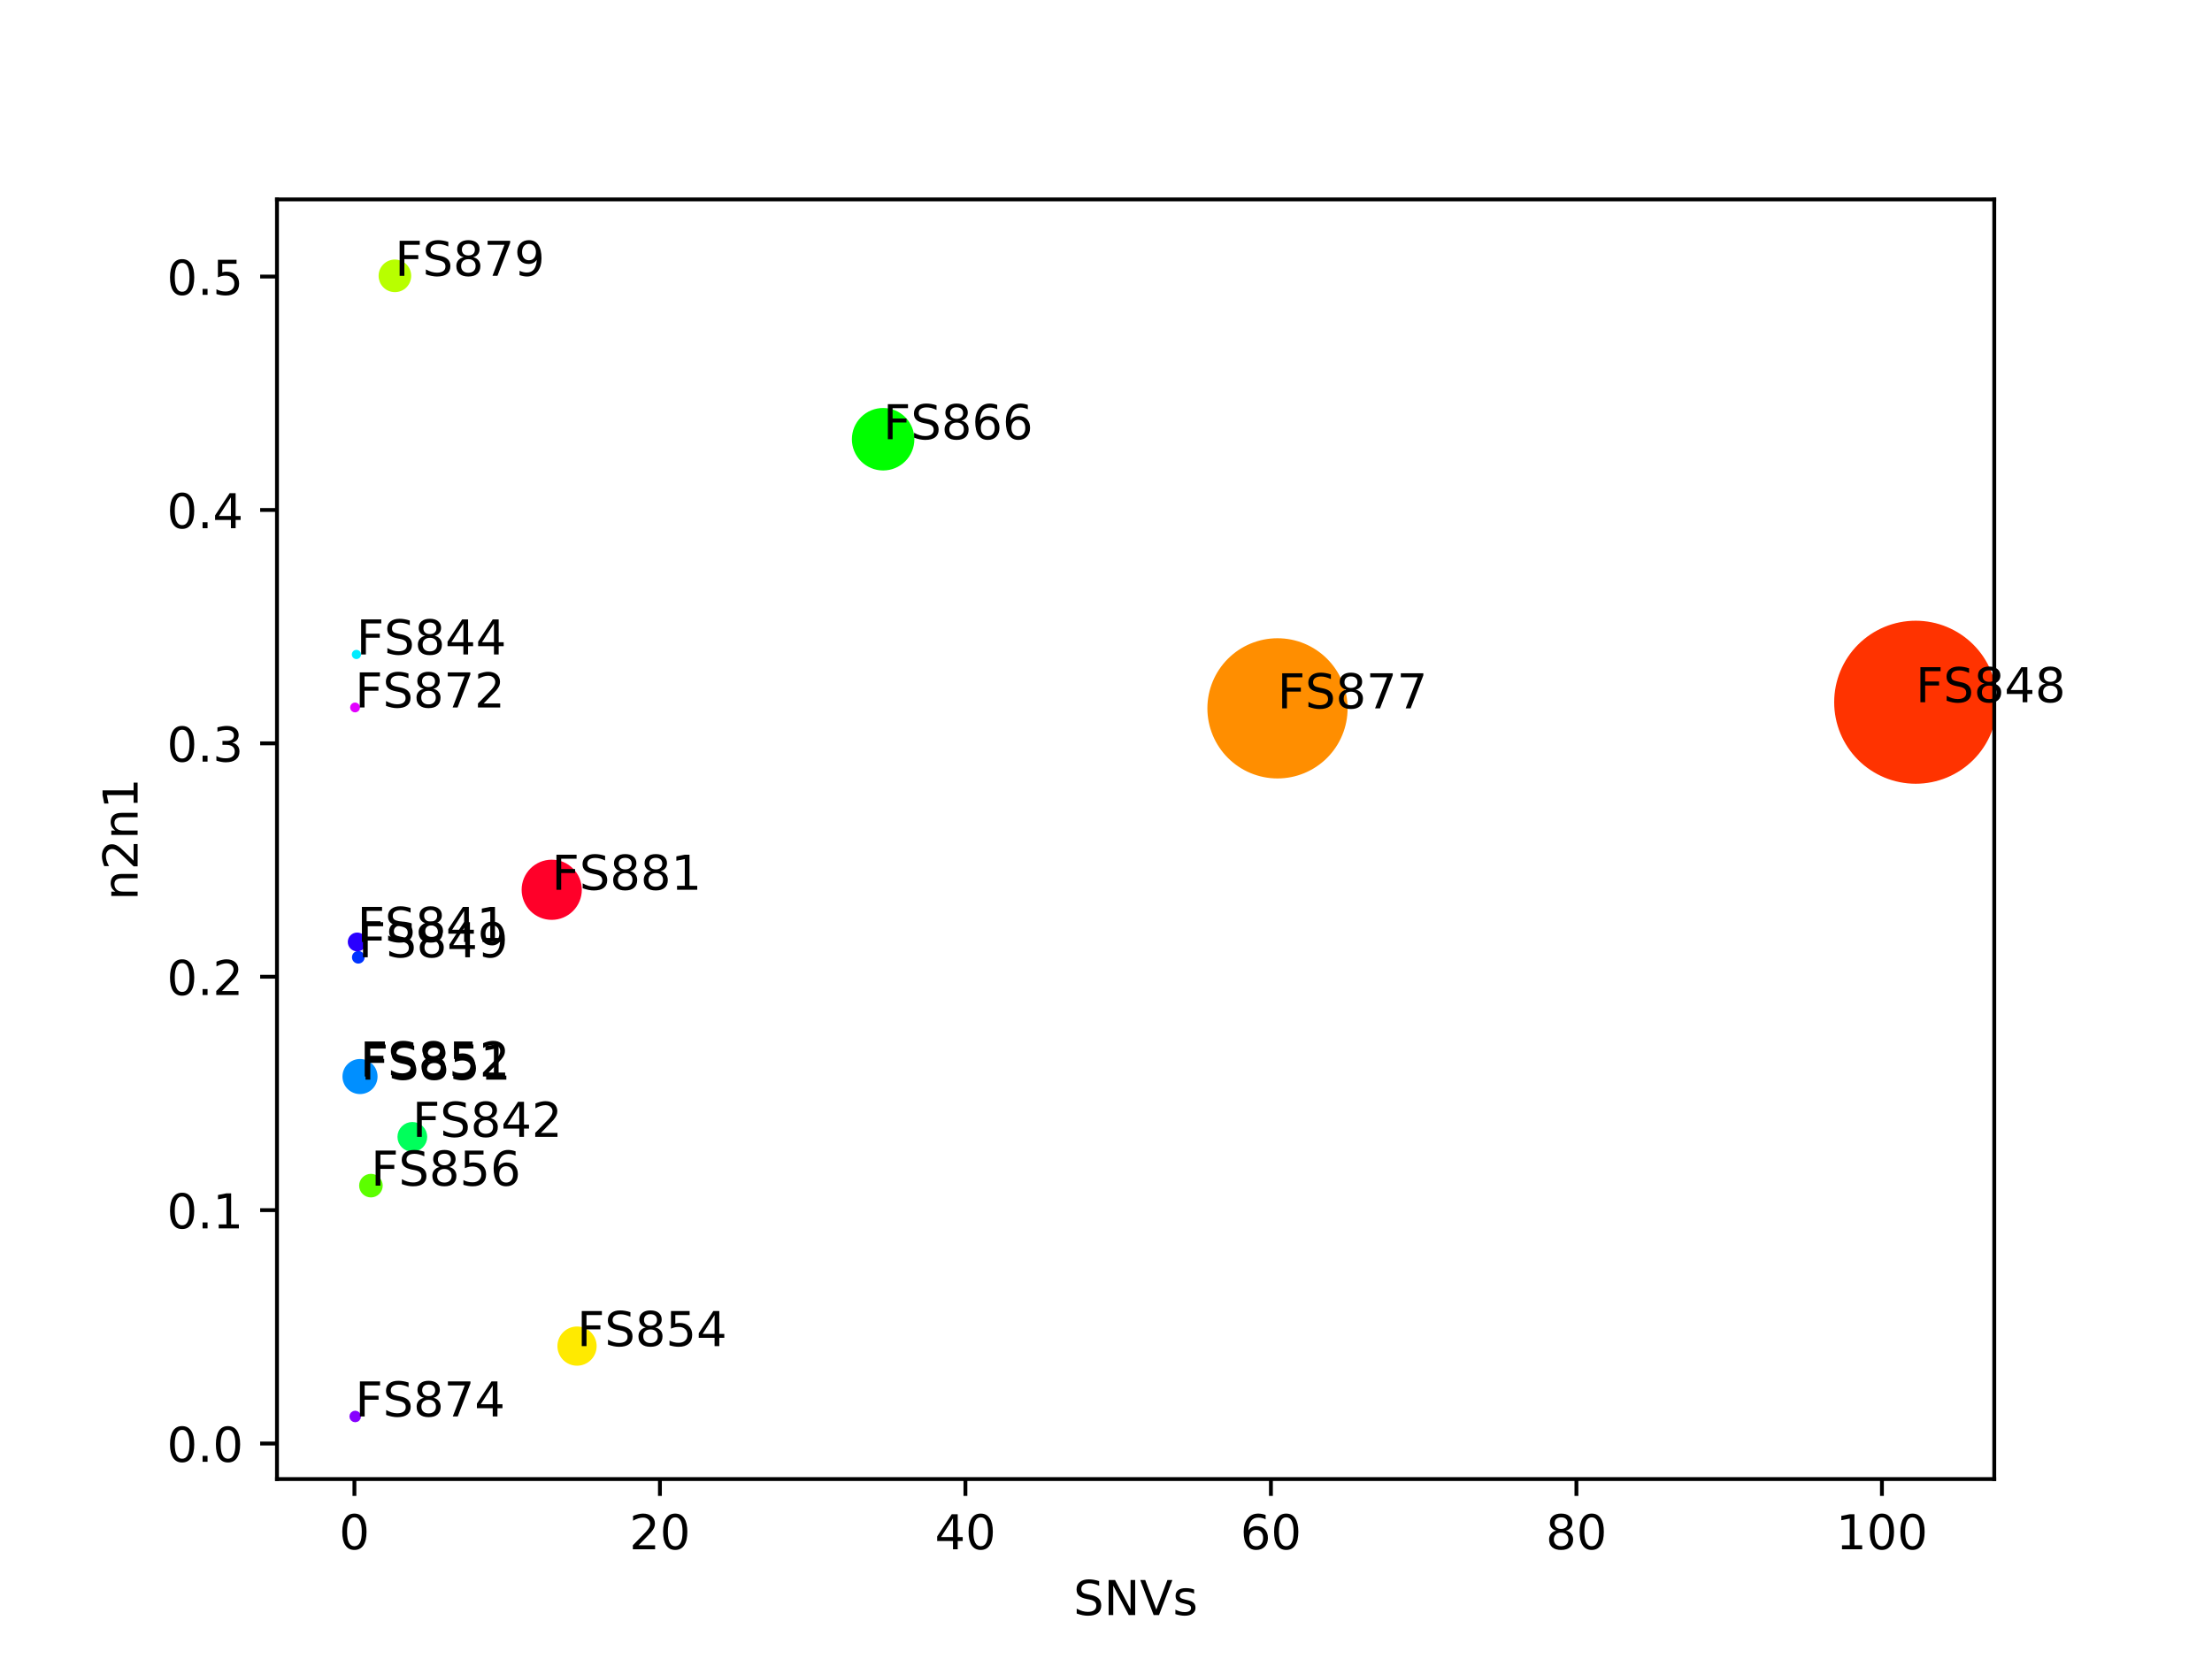 <?xml version="1.0" encoding="utf-8" standalone="no"?>
<!DOCTYPE svg PUBLIC "-//W3C//DTD SVG 1.1//EN"
  "http://www.w3.org/Graphics/SVG/1.1/DTD/svg11.dtd">
<!-- Created with matplotlib (http://matplotlib.org/) -->
<svg height="345pt" version="1.1" viewBox="0 0 460 345" width="460pt" xmlns="http://www.w3.org/2000/svg" xmlns:xlink="http://www.w3.org/1999/xlink">
 <defs>
  <style type="text/css">
*{stroke-linecap:butt;stroke-linejoin:round;}
  </style>
 </defs>
 <g id="figure_1">
  <g id="patch_1">
   <path d="M 0 345.6 
L 460.8 345.6 
L 460.8 0 
L 0 0 
z
" style="fill:#ffffff;"/>
  </g>
  <g id="axes_1">
   <g id="patch_2">
    <path d="M 57.6 307.584 
L 414.72 307.584 
L 414.72 41.472 
L 57.6 41.472 
z
" style="fill:#ffffff;"/>
   </g>
   <g id="PathCollection_1">
    <path clip-path="url(#p276a549346)" d="M 114.734 190.793 
C 116.261 190.793 117.726 190.186 118.805 189.106 
C 119.885 188.027 120.492 186.562 120.492 185.035 
C 120.492 183.508 119.885 182.043 118.805 180.964 
C 117.726 179.884 116.261 179.277 114.734 179.277 
C 113.207 179.277 111.742 179.884 110.662 180.964 
C 109.583 182.043 108.976 183.508 108.976 185.035 
C 108.976 186.562 109.583 188.027 110.662 189.106 
C 111.742 190.186 113.207 190.793 114.734 190.793 
z
" style="fill:#ff0029;stroke:#ff0029;"/>
    <path clip-path="url(#p276a549346)" d="M 398.382 162.486 
C 402.745 162.486 406.93 160.753 410.015 157.667 
C 413.1 154.582 414.834 150.397 414.834 146.034 
C 414.834 141.671 413.1 137.486 410.015 134.401 
C 406.93 131.316 402.745 129.582 398.382 129.582 
C 394.019 129.582 389.834 131.316 386.749 134.401 
C 383.664 137.486 381.93 141.671 381.93 146.034 
C 381.93 150.397 383.664 154.582 386.749 157.667 
C 389.834 160.753 394.019 162.486 398.382 162.486 
z
" style="fill:#ff3300;stroke:#ff3300;"/>
    <path clip-path="url(#p276a549346)" d="M 265.663 161.384 
C 269.396 161.384 272.978 159.901 275.618 157.26 
C 278.258 154.62 279.742 151.039 279.742 147.305 
C 279.742 143.571 278.258 139.99 275.618 137.349 
C 272.978 134.709 269.396 133.226 265.663 133.226 
C 261.929 133.226 258.347 134.709 255.707 137.349 
C 253.067 139.99 251.583 143.571 251.583 147.305 
C 251.583 151.039 253.067 154.62 255.707 157.26 
C 258.347 159.901 261.929 161.384 265.663 161.384 
z
" style="fill:#ff8e00;stroke:#ff8e00;"/>
    <path clip-path="url(#p276a549346)" d="M 119.998 283.509 
C 120.947 283.509 121.857 283.132 122.528 282.461 
C 123.198 281.791 123.575 280.881 123.575 279.932 
C 123.575 278.983 123.198 278.073 122.528 277.402 
C 121.857 276.731 120.947 276.354 119.998 276.354 
C 119.049 276.354 118.139 276.731 117.468 277.402 
C 116.797 278.073 116.42 278.983 116.42 279.932 
C 116.42 280.881 116.797 281.791 117.468 282.461 
C 118.139 283.132 119.049 283.509 119.998 283.509 
z
" style="fill:#ffea00;stroke:#ffea00;"/>
    <path clip-path="url(#p276a549346)" d="M 82.123 60.254 
C 82.889 60.254 83.624 59.95 84.166 59.408 
C 84.709 58.866 85.013 58.13 85.013 57.364 
C 85.013 56.597 84.709 55.862 84.166 55.32 
C 83.624 54.778 82.889 54.473 82.123 54.473 
C 81.356 54.473 80.621 54.778 80.079 55.32 
C 79.537 55.862 79.232 56.597 79.232 57.364 
C 79.232 58.13 79.537 58.866 80.079 59.408 
C 80.621 59.95 81.356 60.254 82.123 60.254 
z
" style="fill:#b8ff00;stroke:#b8ff00;"/>
    <path clip-path="url(#p276a549346)" d="M 77.136 248.512 
C 77.654 248.512 78.15 248.306 78.516 247.94 
C 78.882 247.574 79.088 247.077 79.088 246.56 
C 79.088 246.042 78.882 245.545 78.516 245.179 
C 78.15 244.813 77.654 244.608 77.136 244.608 
C 76.618 244.608 76.122 244.813 75.756 245.179 
C 75.389 245.545 75.184 246.042 75.184 246.56 
C 75.184 247.077 75.389 247.574 75.756 247.94 
C 76.122 248.306 76.618 248.512 77.136 248.512 
z
" style="fill:#5cff00;stroke:#5cff00;"/>
    <path clip-path="url(#p276a549346)" d="M 183.653 97.339 
C 185.244 97.339 186.77 96.707 187.895 95.582 
C 189.019 94.457 189.651 92.931 189.651 91.34 
C 189.651 89.75 189.019 88.224 187.895 87.099 
C 186.77 85.974 185.244 85.342 183.653 85.342 
C 182.062 85.342 180.537 85.974 179.412 87.099 
C 178.287 88.224 177.655 89.75 177.655 91.34 
C 177.655 92.931 178.287 94.457 179.412 95.582 
C 180.537 96.707 182.062 97.339 183.653 97.339 
z
" style="fill:#00ff00;stroke:#00ff00;"/>
    <path clip-path="url(#p276a549346)" d="M 85.748 239.01 
C 86.436 239.01 87.095 238.737 87.581 238.251 
C 88.067 237.765 88.341 237.105 88.341 236.418 
C 88.341 235.73 88.067 235.071 87.581 234.585 
C 87.095 234.099 86.436 233.826 85.748 233.826 
C 85.061 233.826 84.402 234.099 83.916 234.585 
C 83.43 235.071 83.156 235.73 83.156 236.418 
C 83.156 237.105 83.43 237.765 83.916 238.251 
C 84.402 238.737 85.061 239.01 85.748 239.01 
z
" style="fill:#00ff5b;stroke:#00ff5b;"/>
    <path clip-path="url(#p276a549346)" d="M 75.036 226.58 
C 75.583 226.58 76.109 226.362 76.496 225.975 
C 76.883 225.588 77.101 225.062 77.101 224.515 
C 77.101 223.967 76.883 223.442 76.496 223.055 
C 76.109 222.667 75.583 222.45 75.036 222.45 
C 74.488 222.45 73.963 222.667 73.576 223.055 
C 73.188 223.442 72.971 223.967 72.971 224.515 
C 72.971 225.062 73.188 225.588 73.576 225.975 
C 73.963 226.362 74.488 226.58 75.036 226.58 
z
" style="fill:#00ffb7;stroke:#00ffb7;"/>
    <path clip-path="url(#p276a549346)" d="M 74.121 136.567 
C 74.245 136.567 74.363 136.518 74.451 136.43 
C 74.539 136.342 74.588 136.224 74.588 136.1 
C 74.588 135.976 74.539 135.857 74.451 135.769 
C 74.363 135.681 74.245 135.632 74.121 135.632 
C 73.997 135.632 73.878 135.681 73.79 135.769 
C 73.702 135.857 73.653 135.976 73.653 136.1 
C 73.653 136.224 73.702 136.342 73.79 136.43 
C 73.878 136.518 73.997 136.567 74.121 136.567 
z
" style="fill:#00ecff;stroke:#00ecff;"/>
    <path clip-path="url(#p276a549346)" d="M 74.867 227.022 
C 75.702 227.022 76.503 226.69 77.094 226.1 
C 77.684 225.509 78.016 224.708 78.016 223.873 
C 78.016 223.038 77.684 222.237 77.094 221.647 
C 76.503 221.056 75.702 220.724 74.867 220.724 
C 74.032 220.724 73.231 221.056 72.641 221.647 
C 72.05 222.237 71.718 223.038 71.718 223.873 
C 71.718 224.708 72.05 225.509 72.641 226.1 
C 73.231 226.69 74.032 227.022 74.867 227.022 
z
" style="fill:#008fff;stroke:#008fff;"/>
    <path clip-path="url(#p276a549346)" d="M 74.508 199.889 
C 74.725 199.889 74.933 199.803 75.086 199.65 
C 75.239 199.497 75.325 199.289 75.325 199.073 
C 75.325 198.856 75.239 198.648 75.086 198.495 
C 74.933 198.342 74.725 198.256 74.508 198.256 
C 74.292 198.256 74.084 198.342 73.931 198.495 
C 73.778 198.648 73.692 198.856 73.692 199.073 
C 73.692 199.289 73.778 199.497 73.931 199.65 
C 74.084 199.803 74.292 199.889 74.508 199.889 
z
" style="fill:#0033ff;stroke:#0033ff;"/>
    <path clip-path="url(#p276a549346)" d="M 74.28 197.344 
C 74.667 197.344 75.038 197.19 75.311 196.917 
C 75.585 196.644 75.738 196.273 75.738 195.886 
C 75.738 195.499 75.585 195.128 75.311 194.855 
C 75.038 194.581 74.667 194.427 74.28 194.427 
C 73.893 194.427 73.522 194.581 73.249 194.855 
C 72.975 195.128 72.822 195.499 72.822 195.886 
C 72.822 196.273 72.975 196.644 73.249 196.917 
C 73.522 197.19 73.893 197.344 74.28 197.344 
z
" style="fill:#2a00ff;stroke:#2a00ff;"/>
    <path clip-path="url(#p276a549346)" d="M 73.865 295.268 
C 74.052 295.268 74.231 295.194 74.363 295.062 
C 74.494 294.93 74.569 294.751 74.569 294.564 
C 74.569 294.378 74.494 294.199 74.363 294.067 
C 74.231 293.935 74.052 293.861 73.865 293.861 
C 73.679 293.861 73.5 293.935 73.368 294.067 
C 73.236 294.199 73.162 294.378 73.162 294.564 
C 73.162 294.751 73.236 294.93 73.368 295.062 
C 73.5 295.194 73.679 295.268 73.865 295.268 
z
" style="fill:#8600ff;stroke:#8600ff;"/>
    <path clip-path="url(#p276a549346)" d="M 73.836 147.651 
C 73.977 147.651 74.111 147.595 74.211 147.496 
C 74.31 147.397 74.366 147.262 74.366 147.121 
C 74.366 146.981 74.31 146.846 74.211 146.747 
C 74.111 146.647 73.977 146.591 73.836 146.591 
C 73.696 146.591 73.561 146.647 73.461 146.747 
C 73.362 146.846 73.306 146.981 73.306 147.121 
C 73.306 147.262 73.362 147.397 73.461 147.496 
C 73.561 147.595 73.696 147.651 73.836 147.651 
z
" style="fill:#e200ff;stroke:#e200ff;"/>
   </g>
   <g id="matplotlib.axis_1">
    <g id="xtick_1">
     <g id="line2d_1">
      <defs>
       <path d="M 0 0 
L 0 3.5 
" id="m17f447737c" style="stroke:#000000;stroke-width:0.8;"/>
      </defs>
      <g>
       <use style="stroke:#000000;stroke-width:0.8;" x="73.704" xlink:href="#m17f447737c" y="307.584"/>
      </g>
     </g>
     <g id="text_1">
      <!-- 0 -->
      <defs>
       <path d="M 31.781 66.406 
Q 24.172 66.406 20.328 58.906 
Q 16.5 51.422 16.5 36.375 
Q 16.5 21.391 20.328 13.891 
Q 24.172 6.391 31.781 6.391 
Q 39.453 6.391 43.281 13.891 
Q 47.125 21.391 47.125 36.375 
Q 47.125 51.422 43.281 58.906 
Q 39.453 66.406 31.781 66.406 
z
M 31.781 74.219 
Q 44.047 74.219 50.516 64.516 
Q 56.984 54.828 56.984 36.375 
Q 56.984 17.969 50.516 8.266 
Q 44.047 -1.422 31.781 -1.422 
Q 19.531 -1.422 13.062 8.266 
Q 6.594 17.969 6.594 36.375 
Q 6.594 54.828 13.062 64.516 
Q 19.531 74.219 31.781 74.219 
z
" id="DejaVuSans-30"/>
      </defs>
      <g transform="translate(70.523 322.182)scale(0.1 -0.1)">
       <use xlink:href="#DejaVuSans-30"/>
      </g>
     </g>
    </g>
    <g id="xtick_2">
     <g id="line2d_2">
      <g>
       <use style="stroke:#000000;stroke-width:0.8;" x="137.235" xlink:href="#m17f447737c" y="307.584"/>
      </g>
     </g>
     <g id="text_2">
      <!-- 20 -->
      <defs>
       <path d="M 19.188 8.297 
L 53.609 8.297 
L 53.609 0 
L 7.328 0 
L 7.328 8.297 
Q 12.938 14.109 22.625 23.891 
Q 32.328 33.688 34.812 36.531 
Q 39.547 41.844 41.422 45.531 
Q 43.312 49.219 43.312 52.781 
Q 43.312 58.594 39.234 62.25 
Q 35.156 65.922 28.609 65.922 
Q 23.969 65.922 18.812 64.312 
Q 13.672 62.703 7.812 59.422 
L 7.812 69.391 
Q 13.766 71.781 18.938 73 
Q 24.125 74.219 28.422 74.219 
Q 39.75 74.219 46.484 68.547 
Q 53.219 62.891 53.219 53.422 
Q 53.219 48.922 51.531 44.891 
Q 49.859 40.875 45.406 35.406 
Q 44.188 33.984 37.641 27.219 
Q 31.109 20.453 19.188 8.297 
z
" id="DejaVuSans-32"/>
      </defs>
      <g transform="translate(130.872 322.182)scale(0.1 -0.1)">
       <use xlink:href="#DejaVuSans-32"/>
       <use x="63.623" xlink:href="#DejaVuSans-30"/>
      </g>
     </g>
    </g>
    <g id="xtick_3">
     <g id="line2d_3">
      <g>
       <use style="stroke:#000000;stroke-width:0.8;" x="200.766" xlink:href="#m17f447737c" y="307.584"/>
      </g>
     </g>
     <g id="text_3">
      <!-- 40 -->
      <defs>
       <path d="M 37.797 64.312 
L 12.891 25.391 
L 37.797 25.391 
z
M 35.203 72.906 
L 47.609 72.906 
L 47.609 25.391 
L 58.016 25.391 
L 58.016 17.188 
L 47.609 17.188 
L 47.609 0 
L 37.797 0 
L 37.797 17.188 
L 4.891 17.188 
L 4.891 26.703 
z
" id="DejaVuSans-34"/>
      </defs>
      <g transform="translate(194.403 322.182)scale(0.1 -0.1)">
       <use xlink:href="#DejaVuSans-34"/>
       <use x="63.623" xlink:href="#DejaVuSans-30"/>
      </g>
     </g>
    </g>
    <g id="xtick_4">
     <g id="line2d_4">
      <g>
       <use style="stroke:#000000;stroke-width:0.8;" x="264.297" xlink:href="#m17f447737c" y="307.584"/>
      </g>
     </g>
     <g id="text_4">
      <!-- 60 -->
      <defs>
       <path d="M 33.016 40.375 
Q 26.375 40.375 22.484 35.828 
Q 18.609 31.297 18.609 23.391 
Q 18.609 15.531 22.484 10.953 
Q 26.375 6.391 33.016 6.391 
Q 39.656 6.391 43.531 10.953 
Q 47.406 15.531 47.406 23.391 
Q 47.406 31.297 43.531 35.828 
Q 39.656 40.375 33.016 40.375 
z
M 52.594 71.297 
L 52.594 62.312 
Q 48.875 64.062 45.094 64.984 
Q 41.312 65.922 37.594 65.922 
Q 27.828 65.922 22.672 59.328 
Q 17.531 52.734 16.797 39.406 
Q 19.672 43.656 24.016 45.922 
Q 28.375 48.188 33.594 48.188 
Q 44.578 48.188 50.953 41.516 
Q 57.328 34.859 57.328 23.391 
Q 57.328 12.156 50.688 5.359 
Q 44.047 -1.422 33.016 -1.422 
Q 20.359 -1.422 13.672 8.266 
Q 6.984 17.969 6.984 36.375 
Q 6.984 53.656 15.188 63.938 
Q 23.391 74.219 37.203 74.219 
Q 40.922 74.219 44.703 73.484 
Q 48.484 72.75 52.594 71.297 
z
" id="DejaVuSans-36"/>
      </defs>
      <g transform="translate(257.935 322.182)scale(0.1 -0.1)">
       <use xlink:href="#DejaVuSans-36"/>
       <use x="63.623" xlink:href="#DejaVuSans-30"/>
      </g>
     </g>
    </g>
    <g id="xtick_5">
     <g id="line2d_5">
      <g>
       <use style="stroke:#000000;stroke-width:0.8;" x="327.828" xlink:href="#m17f447737c" y="307.584"/>
      </g>
     </g>
     <g id="text_5">
      <!-- 80 -->
      <defs>
       <path d="M 31.781 34.625 
Q 24.75 34.625 20.719 30.859 
Q 16.703 27.094 16.703 20.516 
Q 16.703 13.922 20.719 10.156 
Q 24.75 6.391 31.781 6.391 
Q 38.812 6.391 42.859 10.172 
Q 46.922 13.969 46.922 20.516 
Q 46.922 27.094 42.891 30.859 
Q 38.875 34.625 31.781 34.625 
z
M 21.922 38.812 
Q 15.578 40.375 12.031 44.719 
Q 8.5 49.078 8.5 55.328 
Q 8.5 64.062 14.719 69.141 
Q 20.953 74.219 31.781 74.219 
Q 42.672 74.219 48.875 69.141 
Q 55.078 64.062 55.078 55.328 
Q 55.078 49.078 51.531 44.719 
Q 48 40.375 41.703 38.812 
Q 48.828 37.156 52.797 32.312 
Q 56.781 27.484 56.781 20.516 
Q 56.781 9.906 50.312 4.234 
Q 43.844 -1.422 31.781 -1.422 
Q 19.734 -1.422 13.25 4.234 
Q 6.781 9.906 6.781 20.516 
Q 6.781 27.484 10.781 32.312 
Q 14.797 37.156 21.922 38.812 
z
M 18.312 54.391 
Q 18.312 48.734 21.844 45.562 
Q 25.391 42.391 31.781 42.391 
Q 38.141 42.391 41.719 45.562 
Q 45.312 48.734 45.312 54.391 
Q 45.312 60.062 41.719 63.234 
Q 38.141 66.406 31.781 66.406 
Q 25.391 66.406 21.844 63.234 
Q 18.312 60.062 18.312 54.391 
z
" id="DejaVuSans-38"/>
      </defs>
      <g transform="translate(321.466 322.182)scale(0.1 -0.1)">
       <use xlink:href="#DejaVuSans-38"/>
       <use x="63.623" xlink:href="#DejaVuSans-30"/>
      </g>
     </g>
    </g>
    <g id="xtick_6">
     <g id="line2d_6">
      <g>
       <use style="stroke:#000000;stroke-width:0.8;" x="391.359" xlink:href="#m17f447737c" y="307.584"/>
      </g>
     </g>
     <g id="text_6">
      <!-- 100 -->
      <defs>
       <path d="M 12.406 8.297 
L 28.516 8.297 
L 28.516 63.922 
L 10.984 60.406 
L 10.984 69.391 
L 28.422 72.906 
L 38.281 72.906 
L 38.281 8.297 
L 54.391 8.297 
L 54.391 0 
L 12.406 0 
z
" id="DejaVuSans-31"/>
      </defs>
      <g transform="translate(381.815 322.182)scale(0.1 -0.1)">
       <use xlink:href="#DejaVuSans-31"/>
       <use x="63.623" xlink:href="#DejaVuSans-30"/>
       <use x="127.246" xlink:href="#DejaVuSans-30"/>
      </g>
     </g>
    </g>
    <g id="text_7">
     <!-- SNVs -->
     <defs>
      <path d="M 53.516 70.516 
L 53.516 60.891 
Q 47.906 63.578 42.922 64.891 
Q 37.938 66.219 33.297 66.219 
Q 25.25 66.219 20.875 63.094 
Q 16.5 59.969 16.5 54.203 
Q 16.5 49.359 19.406 46.891 
Q 22.312 44.438 30.422 42.922 
L 36.375 41.703 
Q 47.406 39.594 52.656 34.297 
Q 57.906 29 57.906 20.125 
Q 57.906 9.516 50.797 4.047 
Q 43.703 -1.422 29.984 -1.422 
Q 24.812 -1.422 18.969 -0.25 
Q 13.141 0.922 6.891 3.219 
L 6.891 13.375 
Q 12.891 10.016 18.656 8.297 
Q 24.422 6.594 29.984 6.594 
Q 38.422 6.594 43.016 9.906 
Q 47.609 13.234 47.609 19.391 
Q 47.609 24.75 44.312 27.781 
Q 41.016 30.812 33.5 32.328 
L 27.484 33.5 
Q 16.453 35.688 11.516 40.375 
Q 6.594 45.062 6.594 53.422 
Q 6.594 63.094 13.406 68.656 
Q 20.219 74.219 32.172 74.219 
Q 37.312 74.219 42.625 73.281 
Q 47.953 72.359 53.516 70.516 
z
" id="DejaVuSans-53"/>
      <path d="M 9.812 72.906 
L 23.094 72.906 
L 55.422 11.922 
L 55.422 72.906 
L 64.984 72.906 
L 64.984 0 
L 51.703 0 
L 19.391 60.984 
L 19.391 0 
L 9.812 0 
z
" id="DejaVuSans-4e"/>
      <path d="M 28.609 0 
L 0.781 72.906 
L 11.078 72.906 
L 34.188 11.531 
L 57.328 72.906 
L 67.578 72.906 
L 39.797 0 
z
" id="DejaVuSans-56"/>
      <path d="M 44.281 53.078 
L 44.281 44.578 
Q 40.484 46.531 36.375 47.5 
Q 32.281 48.484 27.875 48.484 
Q 21.188 48.484 17.844 46.438 
Q 14.5 44.391 14.5 40.281 
Q 14.5 37.156 16.891 35.375 
Q 19.281 33.594 26.516 31.984 
L 29.594 31.297 
Q 39.156 29.25 43.188 25.516 
Q 47.219 21.781 47.219 15.094 
Q 47.219 7.469 41.188 3.016 
Q 35.156 -1.422 24.609 -1.422 
Q 20.219 -1.422 15.453 -0.562 
Q 10.688 0.297 5.422 2 
L 5.422 11.281 
Q 10.406 8.688 15.234 7.391 
Q 20.062 6.109 24.812 6.109 
Q 31.156 6.109 34.562 8.281 
Q 37.984 10.453 37.984 14.406 
Q 37.984 18.062 35.516 20.016 
Q 33.062 21.969 24.703 23.781 
L 21.578 24.516 
Q 13.234 26.266 9.516 29.906 
Q 5.812 33.547 5.812 39.891 
Q 5.812 47.609 11.281 51.797 
Q 16.75 56 26.812 56 
Q 31.781 56 36.172 55.266 
Q 40.578 54.547 44.281 53.078 
z
" id="DejaVuSans-73"/>
     </defs>
     <g transform="translate(223.22 335.861)scale(0.1 -0.1)">
      <use xlink:href="#DejaVuSans-53"/>
      <use x="63.477" xlink:href="#DejaVuSans-4e"/>
      <use x="138.281" xlink:href="#DejaVuSans-56"/>
      <use x="206.689" xlink:href="#DejaVuSans-73"/>
     </g>
    </g>
   </g>
   <g id="matplotlib.axis_2">
    <g id="ytick_1">
     <g id="line2d_7">
      <defs>
       <path d="M 0 0 
L -3.5 0 
" id="m6f6adfb56f" style="stroke:#000000;stroke-width:0.8;"/>
      </defs>
      <g>
       <use style="stroke:#000000;stroke-width:0.8;" x="57.6" xlink:href="#m6f6adfb56f" y="300.191"/>
      </g>
     </g>
     <g id="text_8">
      <!-- 0.0 -->
      <defs>
       <path d="M 10.688 12.406 
L 21 12.406 
L 21 0 
L 10.688 0 
z
" id="DejaVuSans-2e"/>
      </defs>
      <g transform="translate(34.697 303.991)scale(0.1 -0.1)">
       <use xlink:href="#DejaVuSans-30"/>
       <use x="63.623" xlink:href="#DejaVuSans-2e"/>
       <use x="95.41" xlink:href="#DejaVuSans-30"/>
      </g>
     </g>
    </g>
    <g id="ytick_2">
     <g id="line2d_8">
      <g>
       <use style="stroke:#000000;stroke-width:0.8;" x="57.6" xlink:href="#m6f6adfb56f" y="251.656"/>
      </g>
     </g>
     <g id="text_9">
      <!-- 0.1 -->
      <g transform="translate(34.697 255.455)scale(0.1 -0.1)">
       <use xlink:href="#DejaVuSans-30"/>
       <use x="63.623" xlink:href="#DejaVuSans-2e"/>
       <use x="95.41" xlink:href="#DejaVuSans-31"/>
      </g>
     </g>
    </g>
    <g id="ytick_3">
     <g id="line2d_9">
      <g>
       <use style="stroke:#000000;stroke-width:0.8;" x="57.6" xlink:href="#m6f6adfb56f" y="203.12"/>
      </g>
     </g>
     <g id="text_10">
      <!-- 0.2 -->
      <g transform="translate(34.697 206.919)scale(0.1 -0.1)">
       <use xlink:href="#DejaVuSans-30"/>
       <use x="63.623" xlink:href="#DejaVuSans-2e"/>
       <use x="95.41" xlink:href="#DejaVuSans-32"/>
      </g>
     </g>
    </g>
    <g id="ytick_4">
     <g id="line2d_10">
      <g>
       <use style="stroke:#000000;stroke-width:0.8;" x="57.6" xlink:href="#m6f6adfb56f" y="154.585"/>
      </g>
     </g>
     <g id="text_11">
      <!-- 0.3 -->
      <defs>
       <path d="M 40.578 39.312 
Q 47.656 37.797 51.625 33 
Q 55.609 28.219 55.609 21.188 
Q 55.609 10.406 48.188 4.484 
Q 40.766 -1.422 27.094 -1.422 
Q 22.516 -1.422 17.656 -0.516 
Q 12.797 0.391 7.625 2.203 
L 7.625 11.719 
Q 11.719 9.328 16.594 8.109 
Q 21.484 6.891 26.812 6.891 
Q 36.078 6.891 40.938 10.547 
Q 45.797 14.203 45.797 21.188 
Q 45.797 27.641 41.281 31.266 
Q 36.766 34.906 28.719 34.906 
L 20.219 34.906 
L 20.219 43.016 
L 29.109 43.016 
Q 36.375 43.016 40.234 45.922 
Q 44.094 48.828 44.094 54.297 
Q 44.094 59.906 40.109 62.906 
Q 36.141 65.922 28.719 65.922 
Q 24.656 65.922 20.016 65.031 
Q 15.375 64.156 9.812 62.312 
L 9.812 71.094 
Q 15.438 72.656 20.344 73.438 
Q 25.25 74.219 29.594 74.219 
Q 40.828 74.219 47.359 69.109 
Q 53.906 64.016 53.906 55.328 
Q 53.906 49.266 50.438 45.094 
Q 46.969 40.922 40.578 39.312 
z
" id="DejaVuSans-33"/>
      </defs>
      <g transform="translate(34.697 158.384)scale(0.1 -0.1)">
       <use xlink:href="#DejaVuSans-30"/>
       <use x="63.623" xlink:href="#DejaVuSans-2e"/>
       <use x="95.41" xlink:href="#DejaVuSans-33"/>
      </g>
     </g>
    </g>
    <g id="ytick_5">
     <g id="line2d_11">
      <g>
       <use style="stroke:#000000;stroke-width:0.8;" x="57.6" xlink:href="#m6f6adfb56f" y="106.049"/>
      </g>
     </g>
     <g id="text_12">
      <!-- 0.4 -->
      <g transform="translate(34.697 109.848)scale(0.1 -0.1)">
       <use xlink:href="#DejaVuSans-30"/>
       <use x="63.623" xlink:href="#DejaVuSans-2e"/>
       <use x="95.41" xlink:href="#DejaVuSans-34"/>
      </g>
     </g>
    </g>
    <g id="ytick_6">
     <g id="line2d_12">
      <g>
       <use style="stroke:#000000;stroke-width:0.8;" x="57.6" xlink:href="#m6f6adfb56f" y="57.514"/>
      </g>
     </g>
     <g id="text_13">
      <!-- 0.5 -->
      <defs>
       <path d="M 10.797 72.906 
L 49.516 72.906 
L 49.516 64.594 
L 19.828 64.594 
L 19.828 46.734 
Q 21.969 47.469 24.109 47.828 
Q 26.266 48.188 28.422 48.188 
Q 40.625 48.188 47.75 41.5 
Q 54.891 34.812 54.891 23.391 
Q 54.891 11.625 47.562 5.094 
Q 40.234 -1.422 26.906 -1.422 
Q 22.312 -1.422 17.547 -0.641 
Q 12.797 0.141 7.719 1.703 
L 7.719 11.625 
Q 12.109 9.234 16.797 8.062 
Q 21.484 6.891 26.703 6.891 
Q 35.156 6.891 40.078 11.328 
Q 45.016 15.766 45.016 23.391 
Q 45.016 31 40.078 35.438 
Q 35.156 39.891 26.703 39.891 
Q 22.75 39.891 18.812 39.016 
Q 14.891 38.141 10.797 36.281 
z
" id="DejaVuSans-35"/>
      </defs>
      <g transform="translate(34.697 61.313)scale(0.1 -0.1)">
       <use xlink:href="#DejaVuSans-30"/>
       <use x="63.623" xlink:href="#DejaVuSans-2e"/>
       <use x="95.41" xlink:href="#DejaVuSans-35"/>
      </g>
     </g>
    </g>
    <g id="text_14">
     <!-- n2n1 -->
     <defs>
      <path d="M 54.891 33.016 
L 54.891 0 
L 45.906 0 
L 45.906 32.719 
Q 45.906 40.484 42.875 44.328 
Q 39.844 48.188 33.797 48.188 
Q 26.516 48.188 22.312 43.547 
Q 18.109 38.922 18.109 30.906 
L 18.109 0 
L 9.078 0 
L 9.078 54.688 
L 18.109 54.688 
L 18.109 46.188 
Q 21.344 51.125 25.703 53.562 
Q 30.078 56 35.797 56 
Q 45.219 56 50.047 50.172 
Q 54.891 44.344 54.891 33.016 
z
" id="DejaVuSans-6e"/>
     </defs>
     <g transform="translate(28.617 187.228)rotate(-90)scale(0.1 -0.1)">
      <use xlink:href="#DejaVuSans-6e"/>
      <use x="63.379" xlink:href="#DejaVuSans-32"/>
      <use x="127.002" xlink:href="#DejaVuSans-6e"/>
      <use x="190.381" xlink:href="#DejaVuSans-31"/>
     </g>
    </g>
   </g>
   <g id="patch_3">
    <path d="M 57.6 307.584 
L 57.6 41.472 
" style="fill:none;stroke:#000000;stroke-linecap:square;stroke-linejoin:miter;stroke-width:0.8;"/>
   </g>
   <g id="patch_4">
    <path d="M 414.72 307.584 
L 414.72 41.472 
" style="fill:none;stroke:#000000;stroke-linecap:square;stroke-linejoin:miter;stroke-width:0.8;"/>
   </g>
   <g id="patch_5">
    <path d="M 57.6 307.584 
L 414.72 307.584 
" style="fill:none;stroke:#000000;stroke-linecap:square;stroke-linejoin:miter;stroke-width:0.8;"/>
   </g>
   <g id="patch_6">
    <path d="M 57.6 41.472 
L 414.72 41.472 
" style="fill:none;stroke:#000000;stroke-linecap:square;stroke-linejoin:miter;stroke-width:0.8;"/>
   </g>
   <g id="text_15">
    <!-- FS881 -->
    <defs>
     <path d="M 9.812 72.906 
L 51.703 72.906 
L 51.703 64.594 
L 19.672 64.594 
L 19.672 43.109 
L 48.578 43.109 
L 48.578 34.812 
L 19.672 34.812 
L 19.672 0 
L 9.812 0 
z
" id="DejaVuSans-46"/>
    </defs>
    <g transform="translate(114.734 185.035)scale(0.1 -0.1)">
     <use xlink:href="#DejaVuSans-46"/>
     <use x="57.504" xlink:href="#DejaVuSans-53"/>
     <use x="120.98" xlink:href="#DejaVuSans-38"/>
     <use x="184.604" xlink:href="#DejaVuSans-38"/>
     <use x="248.227" xlink:href="#DejaVuSans-31"/>
    </g>
   </g>
   <g id="text_16">
    <!-- FS848 -->
    <g transform="translate(398.382 146.034)scale(0.1 -0.1)">
     <use xlink:href="#DejaVuSans-46"/>
     <use x="57.504" xlink:href="#DejaVuSans-53"/>
     <use x="120.98" xlink:href="#DejaVuSans-38"/>
     <use x="184.604" xlink:href="#DejaVuSans-34"/>
     <use x="248.227" xlink:href="#DejaVuSans-38"/>
    </g>
   </g>
   <g id="text_17">
    <!-- FS877 -->
    <defs>
     <path d="M 8.203 72.906 
L 55.078 72.906 
L 55.078 68.703 
L 28.609 0 
L 18.312 0 
L 43.219 64.594 
L 8.203 64.594 
z
" id="DejaVuSans-37"/>
    </defs>
    <g transform="translate(265.663 147.305)scale(0.1 -0.1)">
     <use xlink:href="#DejaVuSans-46"/>
     <use x="57.504" xlink:href="#DejaVuSans-53"/>
     <use x="120.98" xlink:href="#DejaVuSans-38"/>
     <use x="184.604" xlink:href="#DejaVuSans-37"/>
     <use x="248.227" xlink:href="#DejaVuSans-37"/>
    </g>
   </g>
   <g id="text_18">
    <!-- FS854 -->
    <g transform="translate(119.998 279.932)scale(0.1 -0.1)">
     <use xlink:href="#DejaVuSans-46"/>
     <use x="57.504" xlink:href="#DejaVuSans-53"/>
     <use x="120.98" xlink:href="#DejaVuSans-38"/>
     <use x="184.604" xlink:href="#DejaVuSans-35"/>
     <use x="248.227" xlink:href="#DejaVuSans-34"/>
    </g>
   </g>
   <g id="text_19">
    <!-- FS879 -->
    <defs>
     <path d="M 10.984 1.516 
L 10.984 10.5 
Q 14.703 8.734 18.5 7.812 
Q 22.312 6.891 25.984 6.891 
Q 35.75 6.891 40.891 13.453 
Q 46.047 20.016 46.781 33.406 
Q 43.953 29.203 39.594 26.953 
Q 35.25 24.703 29.984 24.703 
Q 19.047 24.703 12.672 31.312 
Q 6.297 37.938 6.297 49.422 
Q 6.297 60.641 12.938 67.422 
Q 19.578 74.219 30.609 74.219 
Q 43.266 74.219 49.922 64.516 
Q 56.594 54.828 56.594 36.375 
Q 56.594 19.141 48.406 8.859 
Q 40.234 -1.422 26.422 -1.422 
Q 22.703 -1.422 18.891 -0.688 
Q 15.094 0.047 10.984 1.516 
z
M 30.609 32.422 
Q 37.25 32.422 41.125 36.953 
Q 45.016 41.5 45.016 49.422 
Q 45.016 57.281 41.125 61.844 
Q 37.25 66.406 30.609 66.406 
Q 23.969 66.406 20.094 61.844 
Q 16.219 57.281 16.219 49.422 
Q 16.219 41.5 20.094 36.953 
Q 23.969 32.422 30.609 32.422 
z
" id="DejaVuSans-39"/>
    </defs>
    <g transform="translate(82.123 57.364)scale(0.1 -0.1)">
     <use xlink:href="#DejaVuSans-46"/>
     <use x="57.504" xlink:href="#DejaVuSans-53"/>
     <use x="120.98" xlink:href="#DejaVuSans-38"/>
     <use x="184.604" xlink:href="#DejaVuSans-37"/>
     <use x="248.227" xlink:href="#DejaVuSans-39"/>
    </g>
   </g>
   <g id="text_20">
    <!-- FS856 -->
    <g transform="translate(77.136 246.56)scale(0.1 -0.1)">
     <use xlink:href="#DejaVuSans-46"/>
     <use x="57.504" xlink:href="#DejaVuSans-53"/>
     <use x="120.98" xlink:href="#DejaVuSans-38"/>
     <use x="184.604" xlink:href="#DejaVuSans-35"/>
     <use x="248.227" xlink:href="#DejaVuSans-36"/>
    </g>
   </g>
   <g id="text_21">
    <!-- FS866 -->
    <g transform="translate(183.653 91.34)scale(0.1 -0.1)">
     <use xlink:href="#DejaVuSans-46"/>
     <use x="57.504" xlink:href="#DejaVuSans-53"/>
     <use x="120.98" xlink:href="#DejaVuSans-38"/>
     <use x="184.604" xlink:href="#DejaVuSans-36"/>
     <use x="248.227" xlink:href="#DejaVuSans-36"/>
    </g>
   </g>
   <g id="text_22">
    <!-- FS842 -->
    <g transform="translate(85.748 236.418)scale(0.1 -0.1)">
     <use xlink:href="#DejaVuSans-46"/>
     <use x="57.504" xlink:href="#DejaVuSans-53"/>
     <use x="120.98" xlink:href="#DejaVuSans-38"/>
     <use x="184.604" xlink:href="#DejaVuSans-34"/>
     <use x="248.227" xlink:href="#DejaVuSans-32"/>
    </g>
   </g>
   <g id="text_23">
    <!-- FS851 -->
    <g transform="translate(75.036 224.515)scale(0.1 -0.1)">
     <use xlink:href="#DejaVuSans-46"/>
     <use x="57.504" xlink:href="#DejaVuSans-53"/>
     <use x="120.98" xlink:href="#DejaVuSans-38"/>
     <use x="184.604" xlink:href="#DejaVuSans-35"/>
     <use x="248.227" xlink:href="#DejaVuSans-31"/>
    </g>
   </g>
   <g id="text_24">
    <!-- FS844 -->
    <g transform="translate(74.121 136.1)scale(0.1 -0.1)">
     <use xlink:href="#DejaVuSans-46"/>
     <use x="57.504" xlink:href="#DejaVuSans-53"/>
     <use x="120.98" xlink:href="#DejaVuSans-38"/>
     <use x="184.604" xlink:href="#DejaVuSans-34"/>
     <use x="248.227" xlink:href="#DejaVuSans-34"/>
    </g>
   </g>
   <g id="text_25">
    <!-- FS852 -->
    <g transform="translate(74.867 223.873)scale(0.1 -0.1)">
     <use xlink:href="#DejaVuSans-46"/>
     <use x="57.504" xlink:href="#DejaVuSans-53"/>
     <use x="120.98" xlink:href="#DejaVuSans-38"/>
     <use x="184.604" xlink:href="#DejaVuSans-35"/>
     <use x="248.227" xlink:href="#DejaVuSans-32"/>
    </g>
   </g>
   <g id="text_26">
    <!-- FS849 -->
    <g transform="translate(74.508 199.073)scale(0.1 -0.1)">
     <use xlink:href="#DejaVuSans-46"/>
     <use x="57.504" xlink:href="#DejaVuSans-53"/>
     <use x="120.98" xlink:href="#DejaVuSans-38"/>
     <use x="184.604" xlink:href="#DejaVuSans-34"/>
     <use x="248.227" xlink:href="#DejaVuSans-39"/>
    </g>
   </g>
   <g id="text_27">
    <!-- FS841 -->
    <g transform="translate(74.28 195.886)scale(0.1 -0.1)">
     <use xlink:href="#DejaVuSans-46"/>
     <use x="57.504" xlink:href="#DejaVuSans-53"/>
     <use x="120.98" xlink:href="#DejaVuSans-38"/>
     <use x="184.604" xlink:href="#DejaVuSans-34"/>
     <use x="248.227" xlink:href="#DejaVuSans-31"/>
    </g>
   </g>
   <g id="text_28">
    <!-- FS874 -->
    <g transform="translate(73.865 294.564)scale(0.1 -0.1)">
     <use xlink:href="#DejaVuSans-46"/>
     <use x="57.504" xlink:href="#DejaVuSans-53"/>
     <use x="120.98" xlink:href="#DejaVuSans-38"/>
     <use x="184.604" xlink:href="#DejaVuSans-37"/>
     <use x="248.227" xlink:href="#DejaVuSans-34"/>
    </g>
   </g>
   <g id="text_29">
    <!-- FS872 -->
    <g transform="translate(73.836 147.121)scale(0.1 -0.1)">
     <use xlink:href="#DejaVuSans-46"/>
     <use x="57.504" xlink:href="#DejaVuSans-53"/>
     <use x="120.98" xlink:href="#DejaVuSans-38"/>
     <use x="184.604" xlink:href="#DejaVuSans-37"/>
     <use x="248.227" xlink:href="#DejaVuSans-32"/>
    </g>
   </g>
  </g>
 </g>
 <defs>
  <clipPath id="p276a549346">
   <rect height="266.112" width="357.12" x="57.6" y="41.472"/>
  </clipPath>
 </defs>
</svg>

